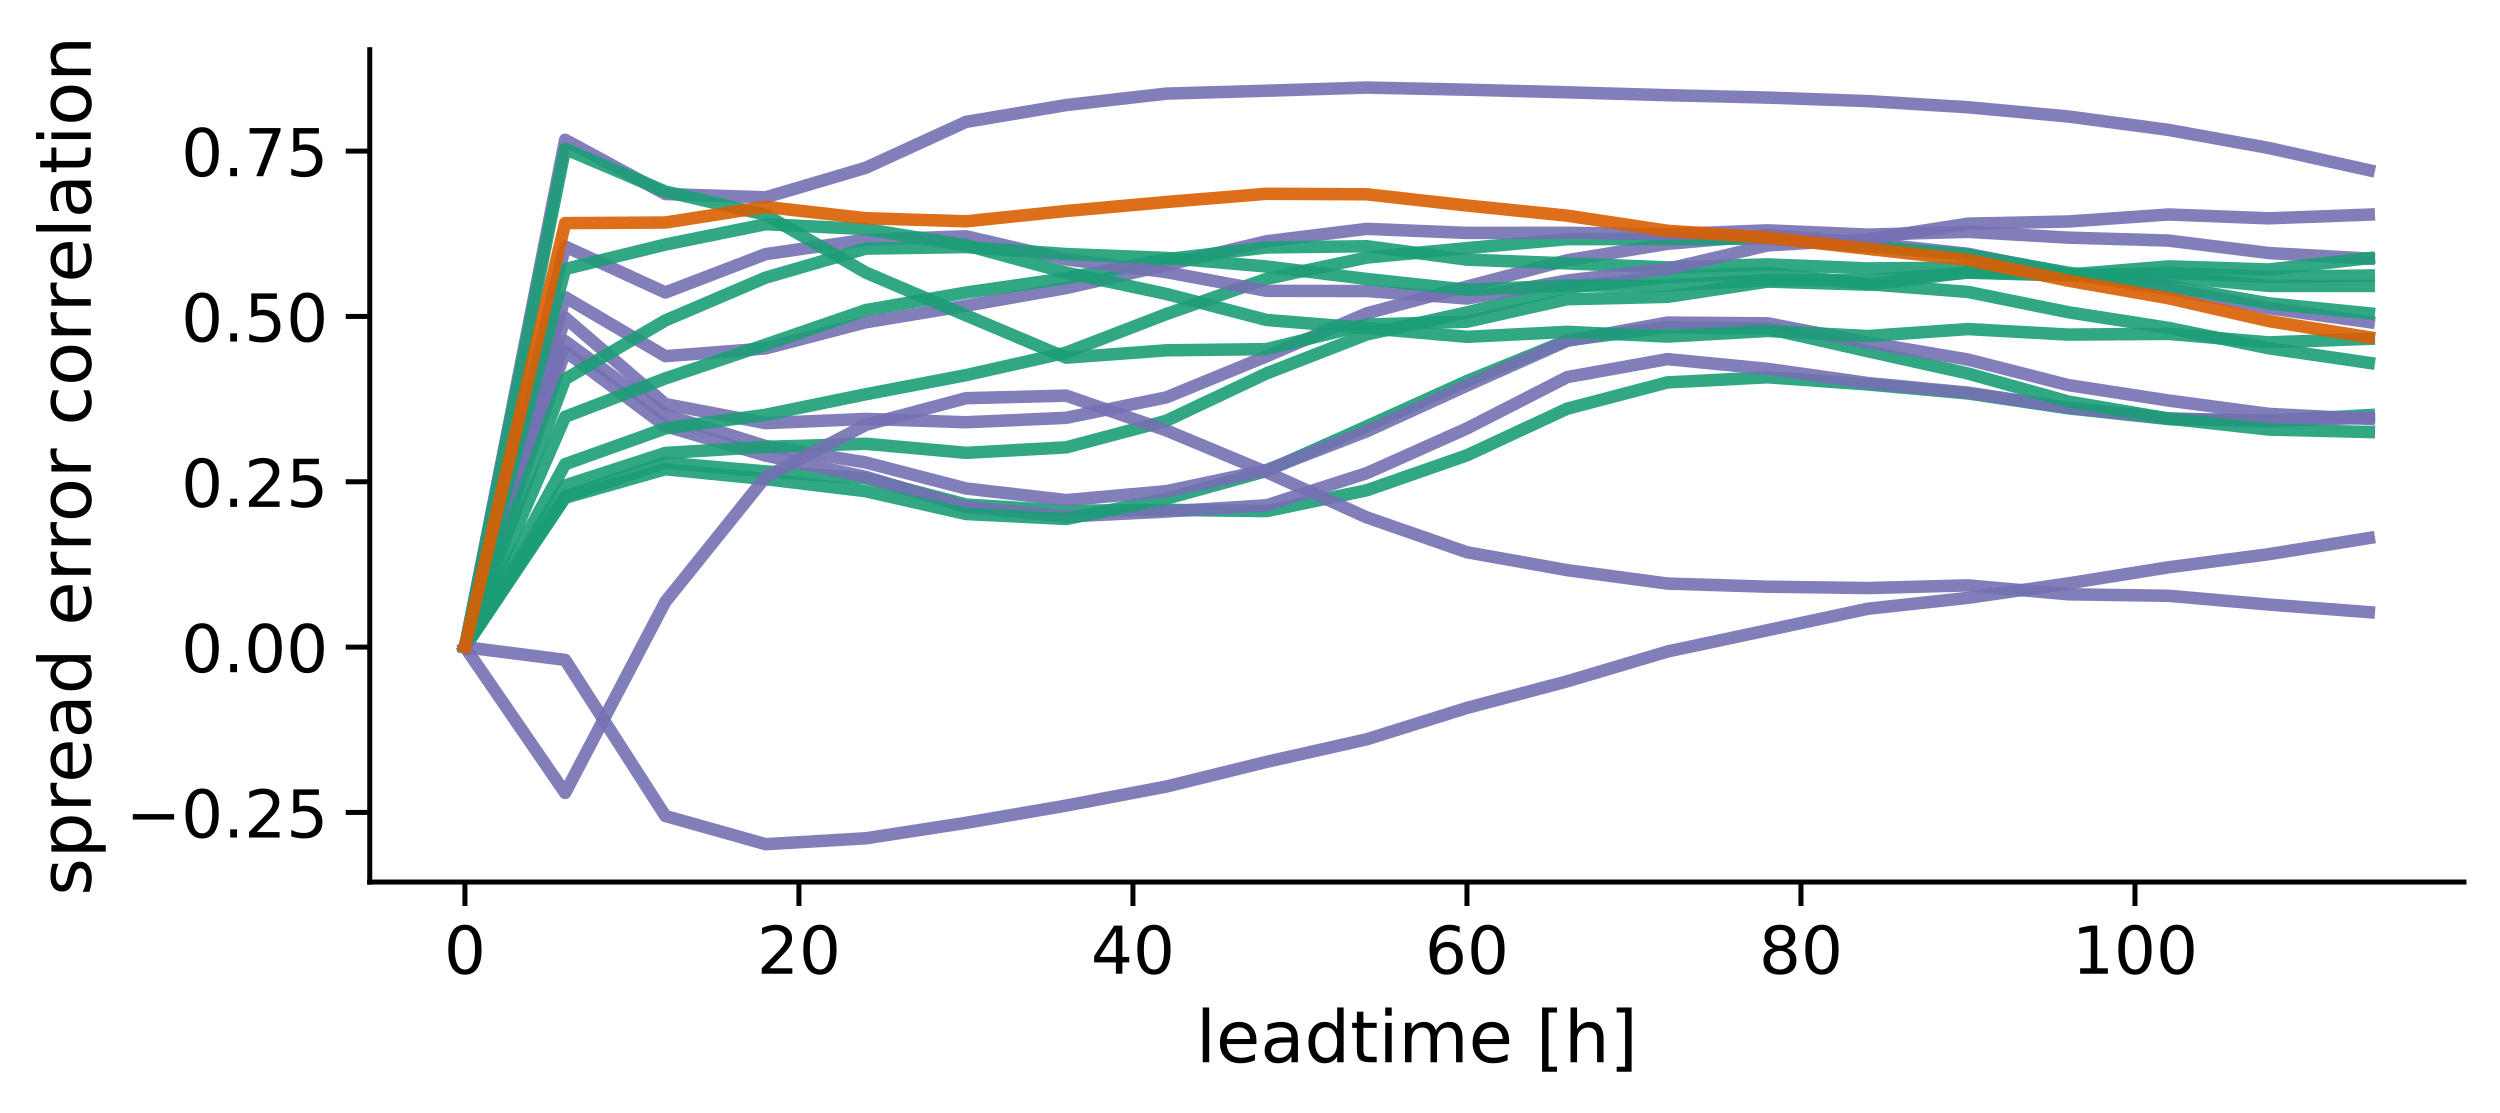 <?xml version="1.0" encoding="utf-8" standalone="no"?>
<!DOCTYPE svg PUBLIC "-//W3C//DTD SVG 1.1//EN"
  "http://www.w3.org/Graphics/SVG/1.1/DTD/svg11.dtd">
<!-- Created with matplotlib (https://matplotlib.org/) -->
<svg height="222.468pt" version="1.1" viewBox="0 0 499.588 222.468" width="499.588pt" xmlns="http://www.w3.org/2000/svg" xmlns:xlink="http://www.w3.org/1999/xlink">
 <defs>
  <style type="text/css">
*{stroke-linecap:butt;stroke-linejoin:round;}
  </style>
 </defs>
 <g id="figure_1">
  <g id="patch_1">
   <path d="M 0 222.468 
L 499.588 222.468 
L 499.588 0 
L 0 0 
z
" style="fill:#ffffff;"/>
  </g>
  <g id="axes_1">
   <g id="patch_2">
    <path d="M 73.888 176.256 
L 492.388 176.256 
L 492.388 9.936 
L 73.888 9.936 
z
" style="fill:#ffffff;"/>
   </g>
   <g id="matplotlib.axis_1">
    <g id="xtick_1">
     <g id="line2d_1">
      <defs>
       <path d="M 0 0 
L 0 4.8 
" id="m53d360cd95" style="stroke:#000000;"/>
      </defs>
      <g>
       <use style="stroke:#000000;" x="92.911" xlink:href="#m53d360cd95" y="176.256"/>
      </g>
     </g>
     <g id="text_1">
      <!-- 0 -->
      <defs>
       <path d="M 31.781 66.406 
Q 24.172 66.406 20.328 58.906 
Q 16.5 51.422 16.5 36.375 
Q 16.5 21.391 20.328 13.891 
Q 24.172 6.391 31.781 6.391 
Q 39.453 6.391 43.281 13.891 
Q 47.125 21.391 47.125 36.375 
Q 47.125 51.422 43.281 58.906 
Q 39.453 66.406 31.781 66.406 
z
M 31.781 74.219 
Q 44.047 74.219 50.516 64.516 
Q 56.984 54.828 56.984 36.375 
Q 56.984 17.969 50.516 8.266 
Q 44.047 -1.422 31.781 -1.422 
Q 19.531 -1.422 13.062 8.266 
Q 6.594 17.969 6.594 36.375 
Q 6.594 54.828 13.062 64.516 
Q 19.531 74.219 31.781 74.219 
z
" id="DejaVuSans-48"/>
      </defs>
      <g transform="translate(88.712 194.586)scale(0.132 -0.132)">
       <use xlink:href="#DejaVuSans-48"/>
      </g>
     </g>
    </g>
    <g id="xtick_2">
     <g id="line2d_2">
      <g>
       <use style="stroke:#000000;" x="159.657" xlink:href="#m53d360cd95" y="176.256"/>
      </g>
     </g>
     <g id="text_2">
      <!-- 20 -->
      <defs>
       <path d="M 19.188 8.297 
L 53.609 8.297 
L 53.609 0 
L 7.328 0 
L 7.328 8.297 
Q 12.938 14.109 22.625 23.891 
Q 32.328 33.688 34.812 36.531 
Q 39.547 41.844 41.422 45.531 
Q 43.312 49.219 43.312 52.781 
Q 43.312 58.594 39.234 62.25 
Q 35.156 65.922 28.609 65.922 
Q 23.969 65.922 18.812 64.312 
Q 13.672 62.703 7.812 59.422 
L 7.812 69.391 
Q 13.766 71.781 18.938 73 
Q 24.125 74.219 28.422 74.219 
Q 39.75 74.219 46.484 68.547 
Q 53.219 62.891 53.219 53.422 
Q 53.219 48.922 51.531 44.891 
Q 49.859 40.875 45.406 35.406 
Q 44.188 33.984 37.641 27.219 
Q 31.109 20.453 19.188 8.297 
z
" id="DejaVuSans-50"/>
      </defs>
      <g transform="translate(151.259 194.586)scale(0.132 -0.132)">
       <use xlink:href="#DejaVuSans-50"/>
       <use x="63.623" xlink:href="#DejaVuSans-48"/>
      </g>
     </g>
    </g>
    <g id="xtick_3">
     <g id="line2d_3">
      <g>
       <use style="stroke:#000000;" x="226.404" xlink:href="#m53d360cd95" y="176.256"/>
      </g>
     </g>
     <g id="text_3">
      <!-- 40 -->
      <defs>
       <path d="M 37.797 64.312 
L 12.891 25.391 
L 37.797 25.391 
z
M 35.203 72.906 
L 47.609 72.906 
L 47.609 25.391 
L 58.016 25.391 
L 58.016 17.188 
L 47.609 17.188 
L 47.609 0 
L 37.797 0 
L 37.797 17.188 
L 4.891 17.188 
L 4.891 26.703 
z
" id="DejaVuSans-52"/>
      </defs>
      <g transform="translate(218.005 194.586)scale(0.132 -0.132)">
       <use xlink:href="#DejaVuSans-52"/>
       <use x="63.623" xlink:href="#DejaVuSans-48"/>
      </g>
     </g>
    </g>
    <g id="xtick_4">
     <g id="line2d_4">
      <g>
       <use style="stroke:#000000;" x="293.15" xlink:href="#m53d360cd95" y="176.256"/>
      </g>
     </g>
     <g id="text_4">
      <!-- 60 -->
      <defs>
       <path d="M 33.016 40.375 
Q 26.375 40.375 22.484 35.828 
Q 18.609 31.297 18.609 23.391 
Q 18.609 15.531 22.484 10.953 
Q 26.375 6.391 33.016 6.391 
Q 39.656 6.391 43.531 10.953 
Q 47.406 15.531 47.406 23.391 
Q 47.406 31.297 43.531 35.828 
Q 39.656 40.375 33.016 40.375 
z
M 52.594 71.297 
L 52.594 62.312 
Q 48.875 64.062 45.094 64.984 
Q 41.312 65.922 37.594 65.922 
Q 27.828 65.922 22.672 59.328 
Q 17.531 52.734 16.797 39.406 
Q 19.672 43.656 24.016 45.922 
Q 28.375 48.188 33.594 48.188 
Q 44.578 48.188 50.953 41.516 
Q 57.328 34.859 57.328 23.391 
Q 57.328 12.156 50.688 5.359 
Q 44.047 -1.422 33.016 -1.422 
Q 20.359 -1.422 13.672 8.266 
Q 6.984 17.969 6.984 36.375 
Q 6.984 53.656 15.188 63.938 
Q 23.391 74.219 37.203 74.219 
Q 40.922 74.219 44.703 73.484 
Q 48.484 72.75 52.594 71.297 
z
" id="DejaVuSans-54"/>
      </defs>
      <g transform="translate(284.752 194.586)scale(0.132 -0.132)">
       <use xlink:href="#DejaVuSans-54"/>
       <use x="63.623" xlink:href="#DejaVuSans-48"/>
      </g>
     </g>
    </g>
    <g id="xtick_5">
     <g id="line2d_5">
      <g>
       <use style="stroke:#000000;" x="359.897" xlink:href="#m53d360cd95" y="176.256"/>
      </g>
     </g>
     <g id="text_5">
      <!-- 80 -->
      <defs>
       <path d="M 31.781 34.625 
Q 24.75 34.625 20.719 30.859 
Q 16.703 27.094 16.703 20.516 
Q 16.703 13.922 20.719 10.156 
Q 24.75 6.391 31.781 6.391 
Q 38.812 6.391 42.859 10.172 
Q 46.922 13.969 46.922 20.516 
Q 46.922 27.094 42.891 30.859 
Q 38.875 34.625 31.781 34.625 
z
M 21.922 38.812 
Q 15.578 40.375 12.031 44.719 
Q 8.5 49.078 8.5 55.328 
Q 8.5 64.062 14.719 69.141 
Q 20.953 74.219 31.781 74.219 
Q 42.672 74.219 48.875 69.141 
Q 55.078 64.062 55.078 55.328 
Q 55.078 49.078 51.531 44.719 
Q 48 40.375 41.703 38.812 
Q 48.828 37.156 52.797 32.312 
Q 56.781 27.484 56.781 20.516 
Q 56.781 9.906 50.312 4.234 
Q 43.844 -1.422 31.781 -1.422 
Q 19.734 -1.422 13.25 4.234 
Q 6.781 9.906 6.781 20.516 
Q 6.781 27.484 10.781 32.312 
Q 14.797 37.156 21.922 38.812 
z
M 18.312 54.391 
Q 18.312 48.734 21.844 45.562 
Q 25.391 42.391 31.781 42.391 
Q 38.141 42.391 41.719 45.562 
Q 45.312 48.734 45.312 54.391 
Q 45.312 60.062 41.719 63.234 
Q 38.141 66.406 31.781 66.406 
Q 25.391 66.406 21.844 63.234 
Q 18.312 60.062 18.312 54.391 
z
" id="DejaVuSans-56"/>
      </defs>
      <g transform="translate(351.498 194.586)scale(0.132 -0.132)">
       <use xlink:href="#DejaVuSans-56"/>
       <use x="63.623" xlink:href="#DejaVuSans-48"/>
      </g>
     </g>
    </g>
    <g id="xtick_6">
     <g id="line2d_6">
      <g>
       <use style="stroke:#000000;" x="426.643" xlink:href="#m53d360cd95" y="176.256"/>
      </g>
     </g>
     <g id="text_6">
      <!-- 100 -->
      <defs>
       <path d="M 12.406 8.297 
L 28.516 8.297 
L 28.516 63.922 
L 10.984 60.406 
L 10.984 69.391 
L 28.422 72.906 
L 38.281 72.906 
L 38.281 8.297 
L 54.391 8.297 
L 54.391 0 
L 12.406 0 
z
" id="DejaVuSans-49"/>
      </defs>
      <g transform="translate(414.045 194.586)scale(0.132 -0.132)">
       <use xlink:href="#DejaVuSans-49"/>
       <use x="63.623" xlink:href="#DejaVuSans-48"/>
       <use x="127.246" xlink:href="#DejaVuSans-48"/>
      </g>
     </g>
    </g>
    <g id="text_7">
     <!-- leadtime [h] -->
     <defs>
      <path d="M 9.422 75.984 
L 18.406 75.984 
L 18.406 0 
L 9.422 0 
z
" id="DejaVuSans-108"/>
      <path d="M 56.203 29.594 
L 56.203 25.203 
L 14.891 25.203 
Q 15.484 15.922 20.484 11.062 
Q 25.484 6.203 34.422 6.203 
Q 39.594 6.203 44.453 7.469 
Q 49.312 8.734 54.109 11.281 
L 54.109 2.781 
Q 49.266 0.734 44.188 -0.344 
Q 39.109 -1.422 33.891 -1.422 
Q 20.797 -1.422 13.156 6.188 
Q 5.516 13.812 5.516 26.812 
Q 5.516 40.234 12.766 48.109 
Q 20.016 56 32.328 56 
Q 43.359 56 49.781 48.891 
Q 56.203 41.797 56.203 29.594 
z
M 47.219 32.234 
Q 47.125 39.594 43.094 43.984 
Q 39.062 48.391 32.422 48.391 
Q 24.906 48.391 20.391 44.141 
Q 15.875 39.891 15.188 32.172 
z
" id="DejaVuSans-101"/>
      <path d="M 34.281 27.484 
Q 23.391 27.484 19.188 25 
Q 14.984 22.516 14.984 16.5 
Q 14.984 11.719 18.141 8.906 
Q 21.297 6.109 26.703 6.109 
Q 34.188 6.109 38.703 11.406 
Q 43.219 16.703 43.219 25.484 
L 43.219 27.484 
z
M 52.203 31.203 
L 52.203 0 
L 43.219 0 
L 43.219 8.297 
Q 40.141 3.328 35.547 0.953 
Q 30.953 -1.422 24.312 -1.422 
Q 15.922 -1.422 10.953 3.297 
Q 6 8.016 6 15.922 
Q 6 25.141 12.172 29.828 
Q 18.359 34.516 30.609 34.516 
L 43.219 34.516 
L 43.219 35.406 
Q 43.219 41.609 39.141 45 
Q 35.062 48.391 27.688 48.391 
Q 23 48.391 18.547 47.266 
Q 14.109 46.141 10.016 43.891 
L 10.016 52.203 
Q 14.938 54.109 19.578 55.047 
Q 24.219 56 28.609 56 
Q 40.484 56 46.344 49.844 
Q 52.203 43.703 52.203 31.203 
z
" id="DejaVuSans-97"/>
      <path d="M 45.406 46.391 
L 45.406 75.984 
L 54.391 75.984 
L 54.391 0 
L 45.406 0 
L 45.406 8.203 
Q 42.578 3.328 38.25 0.953 
Q 33.938 -1.422 27.875 -1.422 
Q 17.969 -1.422 11.734 6.484 
Q 5.516 14.406 5.516 27.297 
Q 5.516 40.188 11.734 48.094 
Q 17.969 56 27.875 56 
Q 33.938 56 38.25 53.625 
Q 42.578 51.266 45.406 46.391 
z
M 14.797 27.297 
Q 14.797 17.391 18.875 11.75 
Q 22.953 6.109 30.078 6.109 
Q 37.203 6.109 41.297 11.75 
Q 45.406 17.391 45.406 27.297 
Q 45.406 37.203 41.297 42.844 
Q 37.203 48.484 30.078 48.484 
Q 22.953 48.484 18.875 42.844 
Q 14.797 37.203 14.797 27.297 
z
" id="DejaVuSans-100"/>
      <path d="M 18.312 70.219 
L 18.312 54.688 
L 36.812 54.688 
L 36.812 47.703 
L 18.312 47.703 
L 18.312 18.016 
Q 18.312 11.328 20.141 9.422 
Q 21.969 7.516 27.594 7.516 
L 36.812 7.516 
L 36.812 0 
L 27.594 0 
Q 17.188 0 13.234 3.875 
Q 9.281 7.766 9.281 18.016 
L 9.281 47.703 
L 2.688 47.703 
L 2.688 54.688 
L 9.281 54.688 
L 9.281 70.219 
z
" id="DejaVuSans-116"/>
      <path d="M 9.422 54.688 
L 18.406 54.688 
L 18.406 0 
L 9.422 0 
z
M 9.422 75.984 
L 18.406 75.984 
L 18.406 64.594 
L 9.422 64.594 
z
" id="DejaVuSans-105"/>
      <path d="M 52 44.188 
Q 55.375 50.25 60.062 53.125 
Q 64.75 56 71.094 56 
Q 79.641 56 84.281 50.016 
Q 88.922 44.047 88.922 33.016 
L 88.922 0 
L 79.891 0 
L 79.891 32.719 
Q 79.891 40.578 77.094 44.375 
Q 74.312 48.188 68.609 48.188 
Q 61.625 48.188 57.562 43.547 
Q 53.516 38.922 53.516 30.906 
L 53.516 0 
L 44.484 0 
L 44.484 32.719 
Q 44.484 40.625 41.703 44.406 
Q 38.922 48.188 33.109 48.188 
Q 26.219 48.188 22.156 43.531 
Q 18.109 38.875 18.109 30.906 
L 18.109 0 
L 9.078 0 
L 9.078 54.688 
L 18.109 54.688 
L 18.109 46.188 
Q 21.188 51.219 25.484 53.609 
Q 29.781 56 35.688 56 
Q 41.656 56 45.828 52.969 
Q 50 49.953 52 44.188 
z
" id="DejaVuSans-109"/>
      <path id="DejaVuSans-32"/>
      <path d="M 8.594 75.984 
L 29.297 75.984 
L 29.297 69 
L 17.578 69 
L 17.578 -6.203 
L 29.297 -6.203 
L 29.297 -13.188 
L 8.594 -13.188 
z
" id="DejaVuSans-91"/>
      <path d="M 54.891 33.016 
L 54.891 0 
L 45.906 0 
L 45.906 32.719 
Q 45.906 40.484 42.875 44.328 
Q 39.844 48.188 33.797 48.188 
Q 26.516 48.188 22.312 43.547 
Q 18.109 38.922 18.109 30.906 
L 18.109 0 
L 9.078 0 
L 9.078 75.984 
L 18.109 75.984 
L 18.109 46.188 
Q 21.344 51.125 25.703 53.562 
Q 30.078 56 35.797 56 
Q 45.219 56 50.047 50.172 
Q 54.891 44.344 54.891 33.016 
z
" id="DejaVuSans-104"/>
      <path d="M 30.422 75.984 
L 30.422 -13.188 
L 9.719 -13.188 
L 9.719 -6.203 
L 21.391 -6.203 
L 21.391 69 
L 9.719 69 
L 9.719 75.984 
z
" id="DejaVuSans-93"/>
     </defs>
     <g transform="translate(238.989 212.273)scale(0.144 -0.144)">
      <use xlink:href="#DejaVuSans-108"/>
      <use x="27.783" xlink:href="#DejaVuSans-101"/>
      <use x="89.307" xlink:href="#DejaVuSans-97"/>
      <use x="150.586" xlink:href="#DejaVuSans-100"/>
      <use x="214.062" xlink:href="#DejaVuSans-116"/>
      <use x="253.271" xlink:href="#DejaVuSans-105"/>
      <use x="281.055" xlink:href="#DejaVuSans-109"/>
      <use x="378.467" xlink:href="#DejaVuSans-101"/>
      <use x="439.99" xlink:href="#DejaVuSans-32"/>
      <use x="471.777" xlink:href="#DejaVuSans-91"/>
      <use x="510.791" xlink:href="#DejaVuSans-104"/>
      <use x="574.17" xlink:href="#DejaVuSans-93"/>
     </g>
    </g>
   </g>
   <g id="matplotlib.axis_2">
    <g id="ytick_1">
     <g id="line2d_7">
      <defs>
       <path d="M 0 0 
L -4.8 0 
" id="m041267e5cf" style="stroke:#000000;"/>
      </defs>
      <g>
       <use style="stroke:#000000;" x="73.888" xlink:href="#m041267e5cf" y="162.354"/>
      </g>
     </g>
     <g id="text_8">
      <!-- −0.25 -->
      <defs>
       <path d="M 10.594 35.5 
L 73.188 35.5 
L 73.188 27.203 
L 10.594 27.203 
z
" id="DejaVuSans-8722"/>
       <path d="M 10.688 12.406 
L 21 12.406 
L 21 0 
L 10.688 0 
z
" id="DejaVuSans-46"/>
       <path d="M 10.797 72.906 
L 49.516 72.906 
L 49.516 64.594 
L 19.828 64.594 
L 19.828 46.734 
Q 21.969 47.469 24.109 47.828 
Q 26.266 48.188 28.422 48.188 
Q 40.625 48.188 47.75 41.5 
Q 54.891 34.812 54.891 23.391 
Q 54.891 11.625 47.562 5.094 
Q 40.234 -1.422 26.906 -1.422 
Q 22.312 -1.422 17.547 -0.641 
Q 12.797 0.141 7.719 1.703 
L 7.719 11.625 
Q 12.109 9.234 16.797 8.062 
Q 21.484 6.891 26.703 6.891 
Q 35.156 6.891 40.078 11.328 
Q 45.016 15.766 45.016 23.391 
Q 45.016 31 40.078 35.438 
Q 35.156 39.891 26.703 39.891 
Q 22.75 39.891 18.812 39.016 
Q 14.891 38.141 10.797 36.281 
z
" id="DejaVuSans-53"/>
      </defs>
      <g transform="translate(25.137 167.369)scale(0.132 -0.132)">
       <use xlink:href="#DejaVuSans-8722"/>
       <use x="83.789" xlink:href="#DejaVuSans-48"/>
       <use x="147.412" xlink:href="#DejaVuSans-46"/>
       <use x="179.199" xlink:href="#DejaVuSans-50"/>
       <use x="242.822" xlink:href="#DejaVuSans-53"/>
      </g>
     </g>
    </g>
    <g id="ytick_2">
     <g id="line2d_8">
      <g>
       <use style="stroke:#000000;" x="73.888" xlink:href="#m041267e5cf" y="129.314"/>
      </g>
     </g>
     <g id="text_9">
      <!-- 0.00 -->
      <g transform="translate(36.198 134.329)scale(0.132 -0.132)">
       <use xlink:href="#DejaVuSans-48"/>
       <use x="63.623" xlink:href="#DejaVuSans-46"/>
       <use x="95.41" xlink:href="#DejaVuSans-48"/>
       <use x="159.033" xlink:href="#DejaVuSans-48"/>
      </g>
     </g>
    </g>
    <g id="ytick_3">
     <g id="line2d_9">
      <g>
       <use style="stroke:#000000;" x="73.888" xlink:href="#m041267e5cf" y="96.275"/>
      </g>
     </g>
     <g id="text_10">
      <!-- 0.25 -->
      <g transform="translate(36.198 101.289)scale(0.132 -0.132)">
       <use xlink:href="#DejaVuSans-48"/>
       <use x="63.623" xlink:href="#DejaVuSans-46"/>
       <use x="95.41" xlink:href="#DejaVuSans-50"/>
       <use x="159.033" xlink:href="#DejaVuSans-53"/>
      </g>
     </g>
    </g>
    <g id="ytick_4">
     <g id="line2d_10">
      <g>
       <use style="stroke:#000000;" x="73.888" xlink:href="#m041267e5cf" y="63.235"/>
      </g>
     </g>
     <g id="text_11">
      <!-- 0.50 -->
      <g transform="translate(36.198 68.25)scale(0.132 -0.132)">
       <use xlink:href="#DejaVuSans-48"/>
       <use x="63.623" xlink:href="#DejaVuSans-46"/>
       <use x="95.41" xlink:href="#DejaVuSans-53"/>
       <use x="159.033" xlink:href="#DejaVuSans-48"/>
      </g>
     </g>
    </g>
    <g id="ytick_5">
     <g id="line2d_11">
      <g>
       <use style="stroke:#000000;" x="73.888" xlink:href="#m041267e5cf" y="30.195"/>
      </g>
     </g>
     <g id="text_12">
      <!-- 0.75 -->
      <defs>
       <path d="M 8.203 72.906 
L 55.078 72.906 
L 55.078 68.703 
L 28.609 0 
L 18.312 0 
L 43.219 64.594 
L 8.203 64.594 
z
" id="DejaVuSans-55"/>
      </defs>
      <g transform="translate(36.198 35.21)scale(0.132 -0.132)">
       <use xlink:href="#DejaVuSans-48"/>
       <use x="63.623" xlink:href="#DejaVuSans-46"/>
       <use x="95.41" xlink:href="#DejaVuSans-55"/>
       <use x="159.033" xlink:href="#DejaVuSans-53"/>
      </g>
     </g>
    </g>
    <g id="text_13">
     <!-- spread error correlation -->
     <defs>
      <path d="M 44.281 53.078 
L 44.281 44.578 
Q 40.484 46.531 36.375 47.5 
Q 32.281 48.484 27.875 48.484 
Q 21.188 48.484 17.844 46.438 
Q 14.5 44.391 14.5 40.281 
Q 14.5 37.156 16.891 35.375 
Q 19.281 33.594 26.516 31.984 
L 29.594 31.297 
Q 39.156 29.25 43.188 25.516 
Q 47.219 21.781 47.219 15.094 
Q 47.219 7.469 41.188 3.016 
Q 35.156 -1.422 24.609 -1.422 
Q 20.219 -1.422 15.453 -0.562 
Q 10.688 0.297 5.422 2 
L 5.422 11.281 
Q 10.406 8.688 15.234 7.391 
Q 20.062 6.109 24.812 6.109 
Q 31.156 6.109 34.562 8.281 
Q 37.984 10.453 37.984 14.406 
Q 37.984 18.062 35.516 20.016 
Q 33.062 21.969 24.703 23.781 
L 21.578 24.516 
Q 13.234 26.266 9.516 29.906 
Q 5.812 33.547 5.812 39.891 
Q 5.812 47.609 11.281 51.797 
Q 16.75 56 26.812 56 
Q 31.781 56 36.172 55.266 
Q 40.578 54.547 44.281 53.078 
z
" id="DejaVuSans-115"/>
      <path d="M 18.109 8.203 
L 18.109 -20.797 
L 9.078 -20.797 
L 9.078 54.688 
L 18.109 54.688 
L 18.109 46.391 
Q 20.953 51.266 25.266 53.625 
Q 29.594 56 35.594 56 
Q 45.562 56 51.781 48.094 
Q 58.016 40.188 58.016 27.297 
Q 58.016 14.406 51.781 6.484 
Q 45.562 -1.422 35.594 -1.422 
Q 29.594 -1.422 25.266 0.953 
Q 20.953 3.328 18.109 8.203 
z
M 48.688 27.297 
Q 48.688 37.203 44.609 42.844 
Q 40.531 48.484 33.406 48.484 
Q 26.266 48.484 22.188 42.844 
Q 18.109 37.203 18.109 27.297 
Q 18.109 17.391 22.188 11.75 
Q 26.266 6.109 33.406 6.109 
Q 40.531 6.109 44.609 11.75 
Q 48.688 17.391 48.688 27.297 
z
" id="DejaVuSans-112"/>
      <path d="M 41.109 46.297 
Q 39.594 47.172 37.812 47.578 
Q 36.031 48 33.891 48 
Q 26.266 48 22.188 43.047 
Q 18.109 38.094 18.109 28.812 
L 18.109 0 
L 9.078 0 
L 9.078 54.688 
L 18.109 54.688 
L 18.109 46.188 
Q 20.953 51.172 25.484 53.578 
Q 30.031 56 36.531 56 
Q 37.453 56 38.578 55.875 
Q 39.703 55.766 41.062 55.516 
z
" id="DejaVuSans-114"/>
      <path d="M 30.609 48.391 
Q 23.391 48.391 19.188 42.75 
Q 14.984 37.109 14.984 27.297 
Q 14.984 17.484 19.156 11.844 
Q 23.344 6.203 30.609 6.203 
Q 37.797 6.203 41.984 11.859 
Q 46.188 17.531 46.188 27.297 
Q 46.188 37.016 41.984 42.703 
Q 37.797 48.391 30.609 48.391 
z
M 30.609 56 
Q 42.328 56 49.016 48.375 
Q 55.719 40.766 55.719 27.297 
Q 55.719 13.875 49.016 6.219 
Q 42.328 -1.422 30.609 -1.422 
Q 18.844 -1.422 12.172 6.219 
Q 5.516 13.875 5.516 27.297 
Q 5.516 40.766 12.172 48.375 
Q 18.844 56 30.609 56 
z
" id="DejaVuSans-111"/>
      <path d="M 48.781 52.594 
L 48.781 44.188 
Q 44.969 46.297 41.141 47.344 
Q 37.312 48.391 33.406 48.391 
Q 24.656 48.391 19.812 42.844 
Q 14.984 37.312 14.984 27.297 
Q 14.984 17.281 19.812 11.734 
Q 24.656 6.203 33.406 6.203 
Q 37.312 6.203 41.141 7.25 
Q 44.969 8.297 48.781 10.406 
L 48.781 2.094 
Q 45.016 0.344 40.984 -0.531 
Q 36.969 -1.422 32.422 -1.422 
Q 20.062 -1.422 12.781 6.344 
Q 5.516 14.109 5.516 27.297 
Q 5.516 40.672 12.859 48.328 
Q 20.219 56 33.016 56 
Q 37.156 56 41.109 55.141 
Q 45.062 54.297 48.781 52.594 
z
" id="DejaVuSans-99"/>
      <path d="M 54.891 33.016 
L 54.891 0 
L 45.906 0 
L 45.906 32.719 
Q 45.906 40.484 42.875 44.328 
Q 39.844 48.188 33.797 48.188 
Q 26.516 48.188 22.312 43.547 
Q 18.109 38.922 18.109 30.906 
L 18.109 0 
L 9.078 0 
L 9.078 54.688 
L 18.109 54.688 
L 18.109 46.188 
Q 21.344 51.125 25.703 53.562 
Q 30.078 56 35.797 56 
Q 45.219 56 50.047 50.172 
Q 54.891 44.344 54.891 33.016 
z
" id="DejaVuSans-110"/>
     </defs>
     <g transform="translate(18.142 178.992)rotate(-90)scale(0.144 -0.144)">
      <use xlink:href="#DejaVuSans-115"/>
      <use x="52.1" xlink:href="#DejaVuSans-112"/>
      <use x="115.576" xlink:href="#DejaVuSans-114"/>
      <use x="156.658" xlink:href="#DejaVuSans-101"/>
      <use x="218.182" xlink:href="#DejaVuSans-97"/>
      <use x="279.461" xlink:href="#DejaVuSans-100"/>
      <use x="342.938" xlink:href="#DejaVuSans-32"/>
      <use x="374.725" xlink:href="#DejaVuSans-101"/>
      <use x="436.248" xlink:href="#DejaVuSans-114"/>
      <use x="477.346" xlink:href="#DejaVuSans-114"/>
      <use x="518.428" xlink:href="#DejaVuSans-111"/>
      <use x="579.609" xlink:href="#DejaVuSans-114"/>
      <use x="620.723" xlink:href="#DejaVuSans-32"/>
      <use x="652.51" xlink:href="#DejaVuSans-99"/>
      <use x="707.49" xlink:href="#DejaVuSans-111"/>
      <use x="768.672" xlink:href="#DejaVuSans-114"/>
      <use x="809.77" xlink:href="#DejaVuSans-114"/>
      <use x="850.852" xlink:href="#DejaVuSans-101"/>
      <use x="912.375" xlink:href="#DejaVuSans-108"/>
      <use x="940.158" xlink:href="#DejaVuSans-97"/>
      <use x="1001.438" xlink:href="#DejaVuSans-116"/>
      <use x="1040.646" xlink:href="#DejaVuSans-105"/>
      <use x="1068.43" xlink:href="#DejaVuSans-111"/>
      <use x="1129.611" xlink:href="#DejaVuSans-110"/>
     </g>
    </g>
   </g>
   <g id="line2d_12">
    <path clip-path="url(#p7385518029)" d="M 92.911 129.314 
L 112.935 99.207 
L 132.959 92.462 
L 152.983 94.206 
L 173.007 95.59 
L 193.031 100.829 
L 213.055 102.075 
L 233.079 101.881 
L 253.102 102.136 
L 273.126 97.97 
L 293.15 90.987 
L 313.174 81.667 
L 333.198 76.418 
L 353.222 75.392 
L 373.246 76.832 
L 393.27 78.631 
L 413.294 81.589 
L 433.318 83.751 
L 453.342 84.059 
L 473.366 82.945 
" style="fill:none;stroke:#1b9e77;stroke-linecap:square;stroke-opacity:0.9;stroke-width:2.5;"/>
   </g>
   <g id="line2d_13">
    <path clip-path="url(#p7385518029)" d="M 92.911 129.314 
L 112.935 70.208 
L 132.959 85.166 
L 152.983 91.045 
L 173.007 95.297 
L 193.031 101.307 
L 213.055 103.222 
L 233.079 102.221 
L 253.102 100.975 
L 273.126 94.55 
L 293.15 85.611 
L 313.174 75.358 
L 333.198 71.763 
L 353.222 73.713 
L 373.246 76.541 
L 393.27 78.476 
L 413.294 81.48 
L 433.318 83.594 
L 453.342 84.158 
L 473.366 83.462 
" style="fill:none;stroke:#7570b3;stroke-linecap:square;stroke-opacity:0.9;stroke-width:2.5;"/>
   </g>
   <g id="line2d_14">
    <path clip-path="url(#p7385518029)" d="M 92.911 129.314 
L 112.935 99.467 
L 132.959 93.765 
L 152.983 95.752 
L 173.007 98.165 
L 193.031 102.713 
L 213.055 103.714 
L 233.079 99.655 
L 253.102 94.119 
L 273.126 85.199 
L 293.15 76.15 
L 313.174 68.005 
L 333.198 65.395 
L 353.222 65.66 
L 373.246 70.193 
L 393.27 74.638 
L 413.294 80.239 
L 433.318 83.642 
L 453.342 85.841 
L 473.366 86.335 
" style="fill:none;stroke:#1b9e77;stroke-linecap:square;stroke-opacity:0.9;stroke-width:2.5;"/>
   </g>
   <g id="line2d_15">
    <path clip-path="url(#p7385518029)" d="M 92.911 129.314 
L 112.935 68.173 
L 132.959 82.889 
L 152.983 89.13 
L 173.007 92.426 
L 193.031 97.616 
L 213.055 99.937 
L 233.079 98.15 
L 253.102 93.924 
L 273.126 86.188 
L 293.15 77.048 
L 313.174 68.113 
L 333.198 64.459 
L 353.222 64.613 
L 373.246 68.454 
L 393.27 71.855 
L 413.294 76.958 
L 433.318 80.04 
L 453.342 82.704 
L 473.366 83.727 
" style="fill:none;stroke:#7570b3;stroke-linecap:square;stroke-opacity:0.9;stroke-width:2.5;"/>
   </g>
   <g id="line2d_16">
    <path clip-path="url(#p7385518029)" d="M 92.911 129.314 
L 112.935 97 
L 132.959 90.515 
L 152.983 89.303 
L 173.007 88.682 
L 193.031 90.492 
L 213.055 89.397 
L 233.079 84.079 
L 253.102 74.615 
L 273.126 66.83 
L 293.15 62.43 
L 313.174 57.468 
L 333.198 55.34 
L 353.222 54.556 
L 373.246 56.781 
L 393.27 58.342 
L 413.294 62.394 
L 433.318 65.527 
L 453.342 69.593 
L 473.366 72.504 
" style="fill:none;stroke:#1b9e77;stroke-linecap:square;stroke-opacity:0.9;stroke-width:2.5;"/>
   </g>
   <g id="line2d_17">
    <path clip-path="url(#p7385518029)" d="M 92.911 129.314 
L 112.935 63.471 
L 132.959 80.746 
L 152.983 84.56 
L 173.007 83.713 
L 193.031 84.38 
L 213.055 83.498 
L 233.079 79.405 
L 253.102 71.195 
L 273.126 62.62 
L 293.15 57.254 
L 313.174 52.001 
L 333.198 48.73 
L 353.222 46.986 
L 373.246 48.524 
L 393.27 50.717 
L 413.294 54.739 
L 433.318 57.759 
L 453.342 61.584 
L 473.366 64.362 
" style="fill:none;stroke:#7570b3;stroke-linecap:square;stroke-opacity:0.9;stroke-width:2.5;"/>
   </g>
   <g id="line2d_18">
    <path clip-path="url(#p7385518029)" d="M 92.911 129.314 
L 112.935 92.756 
L 132.959 85.6 
L 152.983 82.885 
L 173.007 78.784 
L 193.031 74.961 
L 213.055 70.46 
L 233.079 62.761 
L 253.102 55.715 
L 273.126 51.467 
L 293.15 49.581 
L 313.174 47.793 
L 333.198 47.761 
L 353.222 47.71 
L 373.246 49.242 
L 393.27 50.913 
L 413.294 54.494 
L 433.318 57.119 
L 453.342 60.614 
L 473.366 62.615 
" style="fill:none;stroke:#1b9e77;stroke-linecap:square;stroke-opacity:0.9;stroke-width:2.5;"/>
   </g>
   <g id="line2d_19">
    <path clip-path="url(#p7385518029)" d="M 92.911 129.314 
L 112.935 59.394 
L 132.959 71.173 
L 152.983 69.626 
L 173.007 64.395 
L 193.031 61.09 
L 213.055 57.57 
L 233.079 52.988 
L 253.102 48.21 
L 273.126 45.736 
L 293.15 46.538 
L 313.174 46.515 
L 333.198 46.812 
L 353.222 46.031 
L 373.246 46.887 
L 393.27 46.33 
L 413.294 47.489 
L 433.318 48.072 
L 453.342 50.565 
L 473.366 51.676 
" style="fill:none;stroke:#7570b3;stroke-linecap:square;stroke-opacity:0.9;stroke-width:2.5;"/>
   </g>
   <g id="line2d_20">
    <path clip-path="url(#p7385518029)" d="M 92.911 129.314 
L 112.935 83.29 
L 132.959 75.619 
L 152.983 68.87 
L 173.007 61.967 
L 193.031 58.461 
L 213.055 55.587 
L 233.079 51.799 
L 253.102 49.452 
L 273.126 49.204 
L 293.15 51.891 
L 313.174 52.632 
L 333.198 53.439 
L 353.222 52.833 
L 373.246 53.641 
L 393.27 53.477 
L 413.294 54.915 
L 433.318 55.281 
L 453.342 57.137 
L 473.366 57.136 
" style="fill:none;stroke:#1b9e77;stroke-linecap:square;stroke-opacity:0.9;stroke-width:2.5;"/>
   </g>
   <g id="line2d_21">
    <path clip-path="url(#p7385518029)" d="M 92.911 129.314 
L 112.935 49.259 
L 132.959 58.451 
L 152.983 50.782 
L 173.007 47.897 
L 193.031 47.221 
L 213.055 51.839 
L 233.079 54.385 
L 253.102 58.125 
L 273.126 58.157 
L 293.15 59.658 
L 313.174 56.051 
L 333.198 53.739 
L 353.222 49.046 
L 373.246 47.815 
L 393.27 44.691 
L 413.294 44.262 
L 433.318 42.861 
L 453.342 43.631 
L 473.366 42.884 
" style="fill:none;stroke:#7570b3;stroke-linecap:square;stroke-opacity:0.9;stroke-width:2.5;"/>
   </g>
   <g id="line2d_22">
    <path clip-path="url(#p7385518029)" d="M 92.911 129.314 
L 112.935 75.749 
L 132.959 64.037 
L 152.983 55.485 
L 173.007 49.679 
L 193.031 49.375 
L 213.055 50.766 
L 233.079 51.544 
L 253.102 53.257 
L 273.126 55.751 
L 293.15 57.908 
L 313.174 57.071 
L 333.198 57.075 
L 353.222 55.972 
L 373.246 55.989 
L 393.27 54.489 
L 413.294 55.076 
L 433.318 54.541 
L 453.342 55.333 
L 473.366 55.052 
" style="fill:none;stroke:#1b9e77;stroke-linecap:square;stroke-opacity:0.9;stroke-width:2.5;"/>
   </g>
   <g id="line2d_23">
    <path clip-path="url(#p7385518029)" d="M 92.911 129.314 
L 112.935 27.932 
L 132.959 38.769 
L 152.983 39.442 
L 173.007 33.528 
L 193.031 24.358 
L 213.055 20.991 
L 233.079 18.706 
L 253.102 18.128 
L 273.126 17.496 
L 293.15 17.928 
L 313.174 18.443 
L 333.198 19.023 
L 353.222 19.501 
L 373.246 20.205 
L 393.27 21.435 
L 413.294 23.281 
L 433.318 25.956 
L 453.342 29.57 
L 473.366 34.007 
" style="fill:none;stroke:#7570b3;stroke-linecap:square;stroke-opacity:0.9;stroke-width:2.5;"/>
   </g>
   <g id="line2d_24">
    <path clip-path="url(#p7385518029)" d="M 92.911 129.314 
L 112.935 53.76 
L 132.959 48.865 
L 152.983 44.802 
L 173.007 45.784 
L 193.031 49.018 
L 213.055 54.477 
L 233.079 58.742 
L 253.102 63.943 
L 273.126 65.56 
L 293.15 67.312 
L 313.174 66.311 
L 333.198 67.259 
L 353.222 66.141 
L 373.246 67.149 
L 393.27 65.759 
L 413.294 66.861 
L 433.318 66.724 
L 453.342 68.42 
L 473.366 67.713 
" style="fill:none;stroke:#1b9e77;stroke-linecap:square;stroke-opacity:0.9;stroke-width:2.5;"/>
   </g>
   <g id="line2d_25">
    <path clip-path="url(#p7385518029)" d="M 92.911 129.314 
L 112.935 158.453 
L 132.959 120.258 
L 152.983 95.34 
L 173.007 84.91 
L 193.031 79.572 
L 213.055 79.057 
L 233.079 86.018 
L 253.102 94.358 
L 273.126 103.397 
L 293.15 110.362 
L 313.174 113.939 
L 333.198 116.617 
L 353.222 117.245 
L 373.246 117.513 
L 393.27 116.978 
L 413.294 118.762 
L 433.318 119.06 
L 453.342 120.805 
L 473.366 122.333 
" style="fill:none;stroke:#7570b3;stroke-linecap:square;stroke-opacity:0.9;stroke-width:2.5;"/>
   </g>
   <g id="line2d_26">
    <path clip-path="url(#p7385518029)" d="M 92.911 129.314 
L 112.935 29.765 
L 132.959 38.272 
L 152.983 42.922 
L 173.007 54.461 
L 193.031 63.016 
L 213.055 71.472 
L 233.079 70.004 
L 253.102 69.768 
L 273.126 64.848 
L 293.15 64.283 
L 313.174 59.794 
L 333.198 59.32 
L 353.222 56.273 
L 373.246 56.887 
L 393.27 54.406 
L 413.294 54.884 
L 433.318 53.233 
L 453.342 53.856 
L 473.366 51.592 
" style="fill:none;stroke:#1b9e77;stroke-linecap:square;stroke-opacity:0.9;stroke-width:2.5;"/>
   </g>
   <g id="line2d_27">
    <path clip-path="url(#p7385518029)" d="M 92.911 129.314 
L 112.935 131.871 
L 132.959 163.058 
L 152.983 168.696 
L 173.007 167.52 
L 193.031 164.431 
L 213.055 160.984 
L 233.079 157.175 
L 253.102 152.246 
L 273.126 147.731 
L 293.15 141.462 
L 313.174 136.152 
L 333.198 130.2 
L 353.222 125.931 
L 373.246 121.644 
L 393.27 119.465 
L 413.294 116.577 
L 433.318 113.367 
L 453.342 110.748 
L 473.366 107.52 
" style="fill:none;stroke:#7570b3;stroke-linecap:square;stroke-opacity:0.9;stroke-width:2.5;"/>
   </g>
   <g id="line2d_28">
    <path clip-path="url(#p7385518029)" d="M 92.911 129.314 
L 112.935 44.59 
L 132.959 44.47 
L 152.983 41.339 
L 173.007 43.612 
L 193.031 44.226 
L 213.055 42.164 
L 233.079 40.363 
L 253.102 38.722 
L 273.126 38.829 
L 293.15 41.07 
L 313.174 43.095 
L 333.198 46.114 
L 353.222 47.486 
L 373.246 49.728 
L 393.27 51.943 
L 413.294 56.09 
L 433.318 59.597 
L 453.342 64.16 
L 473.366 67.398 
" style="fill:none;stroke:#d95f02;stroke-linecap:square;stroke-opacity:0.9;stroke-width:2.5;"/>
   </g>
   <g id="patch_3">
    <path d="M 73.888 176.256 
L 73.888 9.936 
" style="fill:none;stroke:#000000;stroke-linecap:square;stroke-linejoin:miter;"/>
   </g>
   <g id="patch_4">
    <path d="M 73.888 176.256 
L 492.388 176.256 
" style="fill:none;stroke:#000000;stroke-linecap:square;stroke-linejoin:miter;"/>
   </g>
  </g>
 </g>
 <defs>
  <clipPath id="p7385518029">
   <rect height="166.32" width="418.5" x="73.888" y="9.936"/>
  </clipPath>
 </defs>
</svg>
